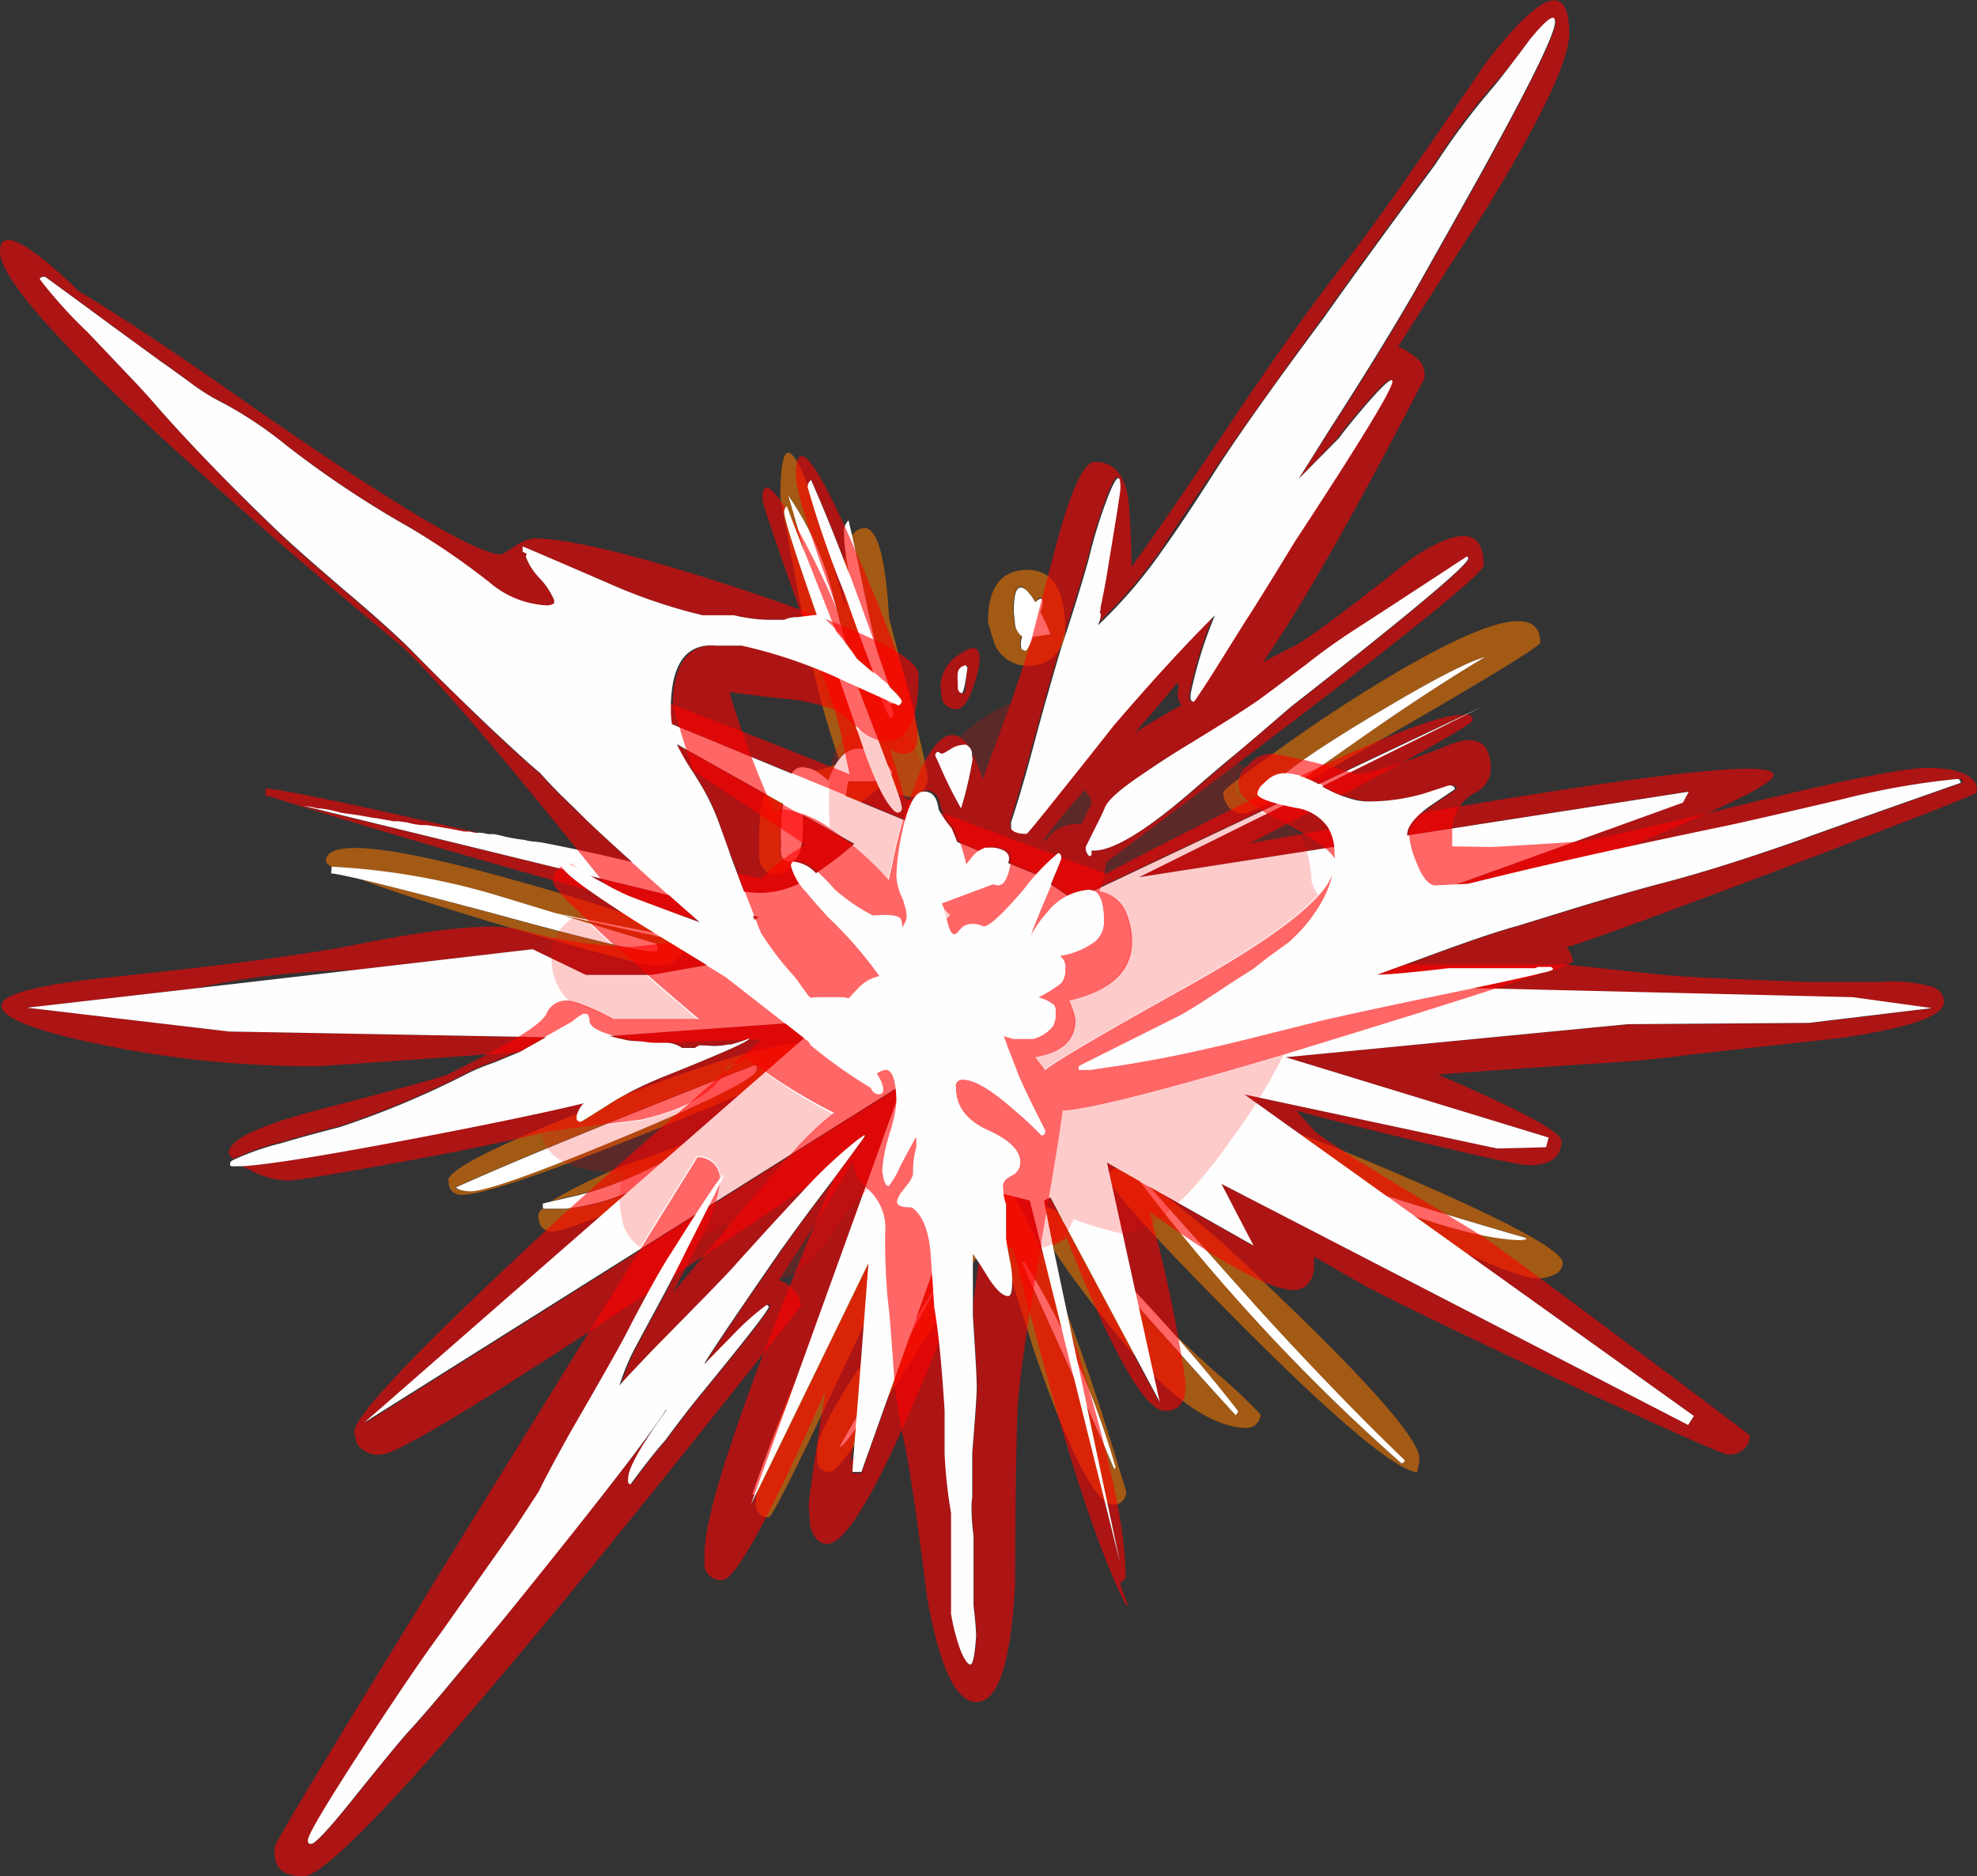 <svg xmlns="http://www.w3.org/2000/svg" viewBox="0 0 153.77 145.92"><rect x="0" y="0" width="153.77" height="145.92" fill="#333333" stroke="none"/><defs><style>.cls-1{fill:#ee7500;}.cls-1,.cls-3{fill-opacity:0.6;}.cls-1,.cls-2,.cls-3,.cls-4,.cls-5{fill-rule:evenodd;}.cls-2{fill:#fff;}.cls-3,.cls-5{fill:red;}.cls-4{fill:#fefefe;}.cls-5{fill-opacity:0.2;}</style></defs><g id="Layer_2" data-name="Layer 2"><g id="Layer_1-2" data-name="Layer 1"><path class="cls-1" d="M80.53,46.85a4.35,4.35,0,0,0-.73-1c-.63-.6-1,0-1,1.65l.1,1a1.39,1.39,0,0,0,.55.93,2.13,2.13,0,0,0-.1.57c0,.23,0,.39.1.45l.3.1a3.9,3.9,0,0,0,.55-1.1c.34,0,.79-.1,1.35-.2-.27-.65-.53-1.22-.78-1.7.06-.22.12-.46.18-.7s0-.31-.1-.35l-.1,0A.78.78,0,0,0,80.53,46.85Zm-3.68,1.47q0-3.94,3-4t3,4.7a2.71,2.71,0,0,1-.65,1.75,2.6,2.6,0,0,1-2.15,1,2.77,2.77,0,0,1-2.7-1.7C77,48.94,76.85,48.36,76.85,48.32ZM66.28,41.65a1.15,1.15,0,0,1,.87-.58q1.6-.2,2,7c2,7.63,3,11.79,3,12.45a1.61,1.61,0,0,1-.3.9,1.28,1.28,0,0,1-1.1.55,1.33,1.33,0,0,1-.6-.15h-.1a1.72,1.72,0,0,1-1-.3,4.48,4.48,0,0,0-.5-.45,10.12,10.12,0,0,1-1.6,1.3c-.79.49-2.29.65-4.5.45a8.22,8.22,0,0,1,.1-1.6,1.94,1.94,0,0,1,.9.6,1.82,1.82,0,0,0,1.25.5,1.06,1.06,0,0,0,1.1-.6,2.78,2.78,0,0,1,.15-.9h.38c.37,0,.7,0,1,0a4.44,4.44,0,0,0,1.7-.28l.07,0a.58.58,0,0,0,.3-.5,6.16,6.16,0,0,0-1.05-1.17l-.18-.15a2.32,2.32,0,0,0-1.52-.48,2.15,2.15,0,0,0-.57.13,2,2,0,0,0-.83.67,67.18,67.18,0,0,1-2.45-9.15q-2.1-11.15-2.1-11.2Q60.7,30,64.55,43c.45,1.56.87,3,1.25,4.33l-.25-1.48a13.79,13.79,0,0,1,.23-2.82,54.82,54.82,0,0,0,1.27,6.32c1,3.74,1.72,5.9,2.25,6.5l.2-.3c-.6-2.07-1.23-4.63-1.9-7.7C67.06,45.26,66.62,43.18,66.28,41.65ZM61.78,66.9A1.5,1.5,0,0,1,60.4,68c-.77,0-1.22-.43-1.35-1.3V65.32c0-2.1.22-3.38.65-3.85a4.43,4.43,0,0,1,1.6-.87,15.27,15.27,0,0,0-.6,5.17,3.19,3.19,0,0,0,0,.65c.1.4.32.6.65.6A.66.66,0,0,0,61.78,66.9ZM65,59.45a6,6,0,0,0-.55,1.27,5.06,5.06,0,0,0-1-.77l.87-.23A3,3,0,0,0,65,59.45Zm2.33-3.65,0,0-2.4-9.05a23.31,23.31,0,0,0-3.6-8.2q.9,2.85,2.45,8.9a40.2,40.2,0,0,0,3.35,8.65ZM98.85,62a1.55,1.55,0,0,0,.35.1q7.39-5.25,7.45-5.25,4.91-3.39,8.85-5.75-2.1.55-9.3,4.9-7.45,4.5-7.45,5.6C98.75,61.81,98.78,61.94,98.85,62ZM28,68.37q3.11.73,10.25,2.65,10.91,3,12.55,3c.2,0,.32,0,.35-.1a.23.23,0,0,1,0-.2l-.1-.3-12.5-3.8a55,55,0,0,0-12.75-2.2v0c-.3-.18-.45-.32-.45-.43q0-2.59,13.9,1.25t13.9,5.15c0,1.14-.72,1.7-2.15,1.7q-1.39,0-13.35-3.55Q31.05,69.54,28,68.37Zm67.15-6.75q0-.25,3.85-3,4.35-3.15,8.5-5.65,12.3-7.45,12.3-3,0,.41-11.15,6.85T96.8,63.27a1.45,1.45,0,0,1-1.4-.75A1.8,1.8,0,0,1,95.15,61.62Zm-52.3,31.8a38.28,38.28,0,0,1,7.2-3.3q7.8-2.94,9.75-3l1.5.1s0,.07.1.1a1.13,1.13,0,0,1,.05.4q0,.75-8.65,4.4T43,95.77a1,1,0,0,1-1-.55,5.49,5.49,0,0,1-.15-.6,1,1,0,0,1,.38-.67c0,.09.06.11.12.07H44a17.18,17.18,0,0,0,6.45-2c1.5-.7,3.43-1.71,5.8-3a10.79,10.79,0,0,0-2.6.6A26.48,26.48,0,0,0,50.3,91a29.13,29.13,0,0,1-5.3,1.9Zm-8-1.6q0-1.44,14.5-6.95T63.9,82q0,.65-12.7,5.75Q38.3,92.92,36,92.92a1,1,0,0,1-1-.5A1.33,1.33,0,0,1,34.9,91.82Zm83.5,4.6c.33,0,.4-.06.2-.2q-7.6-2.19-12-3.65-8-2.7-11.7-5.45a15.14,15.14,0,0,1,1.65-.25,11.43,11.43,0,0,0-2.1-.25,1.64,1.64,0,0,0-.05.45q0,1.26,9.7,5.25Q114.06,96.43,118.4,96.42Zm-82.95-4.1c.13.2.52.3,1.15.3q1.8,0,12-4.25t10.3-5.2c0-.2,0-.3,0-.3l-.2-.05Q42.45,89.18,35.45,92.32Zm84,7.1q-2.45,0-28.55-13,0-2.64,15.35,3.8t15.35,8a1,1,0,0,1-.55.85A3.09,3.09,0,0,1,119.4,99.42Zm-28.28,4.13c.89.85,2,1.86,3.23,3a44.23,44.23,0,0,1,3.7,3.45,1.06,1.06,0,0,1-.3.7,1,1,0,0,1-.75.35q-4.35,0-10.65-7.9-5.5-6.9-5.5-8.35c0-1.56,1.17-1.12,3.5,1.35C85.14,97,86,98,87,99.07q-2.06-2.14-4.33-4.4l-.05.25q9.45,10.8,13.5,15.15l.2-.3C94.77,107.79,93.05,105.72,91.12,103.55Zm-2.2-11.8a76.52,76.52,0,0,1,9.43,8q12,11.4,12.05,13.65a3.62,3.62,0,0,1-.2,1.1q-2.55-.34-13.4-11.2Q86.26,92.73,86.25,91.62c0-.92.71-1,2.13-.2l0,0A151.2,151.2,0,0,0,109,113.82a.44.44,0,0,0,.25-.25q-4.91-4.69-11-11.35Q96.41,100.18,88.92,91.75ZM76.55,90.27a1.49,1.49,0,0,0,.15-.5q4.8,5.7,10.9,26.25a1.1,1.1,0,0,1-.2.6,1,1,0,0,1-.8.4q-2,0-6.1-11.75-3.7-11.7-3.7-11.75a19.44,19.44,0,0,1-.45-2.65A1.32,1.32,0,0,1,76.55,90.27ZM66.42,98.4Q72,88.23,72,92.22q0,.56-5.9,13.15T59.8,118a.91.91,0,0,1-.9-.5,1.51,1.51,0,0,1-.1-.6,7.23,7.23,0,0,1,.15-1.37q1.36-3.83,3.8-9.23C64.29,103,65.52,100.4,66.42,98.4Zm13.23-.28-.2,0q.9,2.1,3.7,8.25c1.57,3.44,2.73,6.07,3.5,7.9l.1-.15A63.38,63.38,0,0,0,79.65,98.12Zm-14.4,14.45c.47-.1,1.73-2,3.8-5.65q3.65-6.65,5-9Q68.45,106.88,65.25,112.57Zm-1.7,1.1v-.9q0-2,6.45-11T76.45,97Q65.6,114.48,64.6,114.47A.94.94,0,0,1,63.55,113.67Zm.73-11.17q-3,6.23-4.93,11.37A70.26,70.26,0,0,1,64.28,102.5Z"/><path class="cls-2" d="M80.53,46.85a.78.78,0,0,1,.37-.28l.1,0c.07,0,.1.15.1.35s-.12.48-.18.7c.25.48.51,1,.78,1.7-.56.1-1,.17-1.35.2a3.9,3.9,0,0,1-.55,1.1l-.3-.1c-.07-.06-.1-.22-.1-.45a2.13,2.13,0,0,1,.1-.57,1.39,1.39,0,0,1-.55-.93l-.1-1c0-1.7.32-2.25,1-1.65A4.35,4.35,0,0,1,80.53,46.85Zm-14.75-3.8a11.11,11.11,0,0,1-.13-1.58,1.18,1.18,0,0,1,.35-1c.08.35.17.74.28,1.18.34,1.53.78,3.61,1.32,6.22.67,3.07,1.3,5.63,1.9,7.7l-.2.3c-.53-.6-1.28-2.76-2.25-6.5A54.82,54.82,0,0,1,65.78,43.05ZM62.45,62.87c0,.48,0,1,0,1.7-.05,1.28-.28,2.06-.67,2.33a.66.66,0,0,1-.38.12c-.33,0-.55-.2-.65-.6a3.19,3.19,0,0,1,0-.65,15.27,15.27,0,0,1,.6-5.17c.25-.62.58-.93,1-.93a2.35,2.35,0,0,1,1.08.28,5.06,5.06,0,0,1,1,.77A6,6,0,0,1,65,59.45a2.34,2.34,0,0,1,.3-.43,2,2,0,0,1,.83-.67,2.15,2.15,0,0,1,.57-.13,2.32,2.32,0,0,1,1.52.48l.18.15A6.16,6.16,0,0,1,69.4,60a.58.58,0,0,1-.3.5l-.07,0a4.44,4.44,0,0,1-1.7.28c-.3,0-.63,0-1,0H66a2.78,2.78,0,0,0-.15.9,1.06,1.06,0,0,1-1.1.6,1.82,1.82,0,0,1-1.25-.5,1.94,1.94,0,0,0-.9-.6A8.22,8.22,0,0,0,62.45,62.87Zm4.83-7.07-.18.27a40.2,40.2,0,0,1-3.35-8.65q-1.55-6-2.45-8.9a23.31,23.31,0,0,1,3.6,8.2l2.4,9.05ZM28,68.37q-1.77-.41-2.25-.45l.05-.52v0a55,55,0,0,1,12.75,2.2l12.5,3.8.1.3a.23.23,0,0,0,0,.2c0,.07-.15.1-.35.1q-1.65,0-12.55-3Q31.11,69.1,28,68.37ZM98.85,62c-.07,0-.1-.16-.1-.4q0-1.09,7.45-5.6,7.2-4.35,9.3-4.9-3.94,2.35-8.85,5.75s-2.52,1.75-7.45,5.25A1.55,1.55,0,0,1,98.85,62Zm-56,31.45,2.15-.5A29.13,29.13,0,0,0,50.3,91a26.48,26.48,0,0,1,3.35-1.45,10.79,10.79,0,0,1,2.6-.6c-2.37,1.34-4.3,2.35-5.8,3A17.18,17.18,0,0,1,44,94H42.35c-.06,0-.1,0-.12-.07a1.37,1.37,0,0,1,0-.33Zm-7.4-1.1q7-3.15,23.2-9.5l.2.05s0,.1,0,.3q0,.9-10.3,5.2t-12,4.25C36,92.62,35.58,92.52,35.45,92.32Zm83,4.1q-4.35,0-14.35-4.1-9.7-4-9.7-5.25a1.64,1.64,0,0,1,.05-.45,11.43,11.43,0,0,1,2.1.25,15.14,15.14,0,0,0-1.65.25q3.7,2.75,11.7,5.45,4.45,1.46,12,3.65C118.8,96.36,118.73,96.42,118.4,96.42ZM87,99.07q2.2,2.31,4.14,4.48c1.93,2.17,3.65,4.24,5.18,6.22l-.2.3q-4-4.35-13.5-15.15l.05-.25Q84.93,96.92,87,99.07Zm1.94-7.32q7.49,8.43,9.33,10.47,6.1,6.66,11,11.35a.44.44,0,0,1-.25.25A151.2,151.2,0,0,1,88.35,91.47l0,0,.07-.2Zm-9.27,6.37a63.38,63.38,0,0,1,7.1,16l-.1.15c-.77-1.83-1.93-4.46-3.5-7.9q-2.81-6.15-3.7-8.25Zm-13.23.28c-.9,2-2.13,4.64-3.67,7.92q-2.43,5.42-3.8,9.23c-.09.23-.17.45-.25.67l-.2,0c.26-.78.55-1.58.85-2.4q1.9-5.15,4.93-11.37,1.36-2.85,3-5.93C67,97.11,66.74,97.71,66.42,98.4Zm-1.17,14.17q3.19-5.7,8.8-14.6-1.35,2.31-5,9C67,110.59,65.72,112.47,65.25,112.57Z"/><path class="cls-3" d="M61.5,40.17A67.74,67.74,0,0,1,65.35,48l-.1-.28q-3.34-9-3.35-10.75,0-4.89,4.75,6.1t4.7,14.1c.07,1-.32,1.45-1.15,1.45a1.49,1.49,0,0,1-1-.45c.44,1.37.81,2.66,1.13,3.88l.27.12q1.05.5,15.2,5.7l.23.08q3.33-1.77,7.52-3.88,17.34-8.73,20.33-8.47L83.55,69.92l-3-2L43.62,52.75c.13-.2.41-.29.83-.25.13-.22.41-.33.85-.33q.3,0,11.6,4.4,5.76,2.25,9.18,3.65c-.48-2.34-.86-4-1.13-4.9q-.65-2.1-3.35-9.6-2.3-6.49-2.3-6.9,0-2.09,1.78.68a.54.54,0,0,0-.13.37q0,.85,3.9,11.65c.43,1.23,1.27,3.64,2.5,7.2.37,1,.7,1.78,1,2.43.63,1.35,1.11,2,1.45,2s.35-.13.35-.4a5.86,5.86,0,0,0-.27-1c-.49-1.42-1.59-4.31-3.28-8.68Q62.87,43.7,61.5,40.17ZM37.35,64.8a2.69,2.69,0,0,0-.4,0l-.5-.1h-.4l-.5-.1-.5-.1-1.2-.2-.7-.1a4.87,4.87,0,0,1-1.5-.2l-.7-.1H30.6l-1.1-.2a1.83,1.83,0,0,0-.4-.05l-1.1-.2-.7-.1-.7-.1-.4-.1-.4-.1c-.37-.07-.73-.11-1.1-.15l-.4-.1-.7-.1L59,71.32,57.5,72.37q-4.43-1.12-10.15-2.7-16.24-4.5-26.6-7.8c-.07.17-.1.08-.1-.25l.05-.3q2.06.15,15.4,3.2Zm15.73,8.45,3.77.82.55.55-6.75,1.2h-5.1l-4.15-2-14,1.63a60.82,60.82,0,0,0-11.77,1.32l-.32.08L2.1,78.37l15.7,1.85,27.5.5,18.8-1.35L28.35,110.72,70.2,84.42l-11.8,32.7,9.15-18.8-1,13q-.21,1.24-.45,2.55l.3-.7-.1,1.4.7,0L75.1,91.72l1.1-.1.35.85,3.55.9,7,28.1L83.25,103.3q4.31,13.5,4.3,19.27a.35.35,0,0,1-.2.35.37.37,0,0,0-.2.35l.55,1.5-.1.1q-2.89-5.59-6.8-20.15c-.81-3-1.48-5.6-2-7.7A12.6,12.6,0,0,1,76,96.7q-1.25,3.27-3,7.77-6.26,15.6-8.65,15.6-1,0-1.35-1.5l-.1-1.5q0-.69,1.2-8.25c0-.21.07-.42.1-.62q-6.5,14.67-8,14.67a1.27,1.27,0,0,1-1.4-1c0-.67,0-1,0-1.05q0-5.25,10.3-29.75c.07-.16.14-.33.2-.5q-4.47,3.06-10.55,7.1-23.14,15.45-25.1,15.45a2,2,0,0,1-1.9-.85c-.13-.57-.2-.86-.2-.9q0-1.44,9-10.1,6.41-6.15,10.7-9.9l12-10.52q-5.41.08-12.37.52-7.5.55-7.9.55-13.8,1-14.4,1a81.13,81.13,0,0,1-16.8-1.7q-7.65-1.59-7.65-3Q.05,76.88,8.6,76q13.31-1.39,18.9-2.5,9.86-2,12.9-1.2a37.33,37.33,0,0,0,8.7,1.35l2.7-.3Zm3.5-.23-.68.5-1.85-.35C54.93,73.09,55.77,73,56.58,73ZM43.6,52.8,66.4,65.67c-.55.48-1.12.94-1.7,1.38s-1.35,1-2.05,1.42a7.53,7.53,0,0,1-.85.43,6.87,6.87,0,0,1-3.27.57,7.05,7.05,0,0,1-1.48-.25c-2.57-.77-5.18-1.46-7.82-2.1a26,26,0,0,0,3.37.3,34.67,34.67,0,0,1,6.65.9,13.78,13.78,0,0,1,3.4-2.62L59,63.27q-15.4-10.05-15.4-10.2A.72.72,0,0,1,43.6,52.8ZM63.1,37.32a.64.64,0,0,0-.25.6,80.8,80.8,0,0,0,2.9,8.35q3,8.46,3.55,8.45c.17,0,.27,0,.3-.1Q66,43.87,63.1,37.32Zm18.78,59.5-.73-3.45.5-.25,8.5,15.9-4.1-18.6,11.4,6.45L95,92.07l36.3,18.75.45-.7-34.95-25,19.65,4.2,3.8-.1.2-.75L100,82.22l26.65-2.55,14.1-.1,9.55-1.15-6.15-.85-39.7-.95L101.6,73l29.3-10.6.45-.85L88.6,68.22,114,55.55c.37,0,.55.2.55.47s-5,3.17-15.1,8.4l-2.32,1.2q40.82-7.5,40.82-5.35,0,1.6-28.65,12.25l-3.58,1.33q.67.54,1.38,1.17l14.75,0c4.7.5,7.42.79,8.15.85,1.67.14,5.23.3,10.7.5h5.5a11.59,11.59,0,0,1,4,.35,1.26,1.26,0,0,1,1,1.2c0,1.1-2.65,2-7.95,2.8q-9.19,1-11.75,1.3-3.9.51-7.5.7-6.44.41-12.15.85,9.6,4.13,9.6,5.15c0,1.27-.85,1.9-2.55,1.9q-1.2,0-13.3-3-2.66-.66-4.77-1.25l1.47,1.65q2,1.46,6.2,4c1.53.94,3.73,2.25,6.6,4q1.05.65,11.15,8.2,5.06,3.75,9.85,7.4a1.46,1.46,0,0,1-.3.9,1.64,1.64,0,0,1-1.4.6q-.5,0-11.9-5.25-11.59-5.4-16.3-7.85-2.33-1.33-4-2.3,0,.45,0,.9a2,2,0,0,1-.3,1,1.44,1.44,0,0,1-1.3.7q-2.55,0-10.3-5.45l-.9-.65c.31,1.06.63,2.27.95,3.6.77,3.2,1.38,6.4,1.85,9.6a5.32,5.32,0,0,1-.1,1.3,1.43,1.43,0,0,1-1.5,1q-2.32,0-7.65-13.45a1.21,1.21,0,0,1-.3.2A3.48,3.48,0,0,1,81.88,96.82Z"/><path class="cls-4" d="M81.88,96.82l1.37,6.48,3.85,18.17-7-28.1-3.55-.9-.35-.85-1.1.1L67,114.47l-.7,0,.1-1.4.15-1.85,1-13-9.15,18.8,11.8-32.7-41.85,26.3L64.1,79.37,45.3,80.72l-27.5-.5L2.1,78.37l13.23-1.52,12.09-1.4,14-1.63,4.15,2h5.1l6.75-1.2-.55-.55-3.77-.82L41.4,70.67l12.65,2.5,1.85.35.68-.5.92-.65L59,71.32,23.6,62.67l.7.1.4.1c.37,0,.73.08,1.1.15l.4.1.4.1.7.1.7.1,1.1.2a1.83,1.83,0,0,1,.4.05l1.1.2H31l.7.1a4.87,4.87,0,0,0,1.5.2l.7.1,1.2.2.5.1.5.1h.4l.5.1a2.69,2.69,0,0,1,.4,0l.1,0,.5.1h.4l.5.1a13,13,0,0,0,1.9.35,3.83,3.83,0,0,0,.45.1l.9.1.5.1q3.34.66,6.63,1.45c2.64.64,5.25,1.33,7.82,2.1a7.05,7.05,0,0,0,1.48.25,6.87,6.87,0,0,0,3.27-.57,7.53,7.53,0,0,0,.85-.43c.7-.45,1.38-.92,2.05-1.42s1.15-.9,1.7-1.38L43.6,52.8l-.4-.23.42.18L80.55,68l3,2,30.33-14.37,1.45-.7-1.38.7L88.6,68.22l42.75-6.65-.45.85L101.6,73l2.8,3.6,39.7.95,6.15.85-9.55,1.15-14.1.1L100,82.22l20.45,6.25-.2.75-3.8.1-19.65-4.2,34.95,25-.45.7L95,92.07l2.5,4.8-11.4-6.45,4.1,18.6-8.5-15.9-.5.25ZM61.08,39.5a.49.49,0,0,1,.12-.13l.3.8q1.36,3.54,5.1,12.95c1.69,4.37,2.79,7.26,3.28,8.68a5.86,5.86,0,0,1,.27,1c0,.27-.12.4-.35.4s-.82-.67-1.45-2c-.3-.65-.63-1.46-1-2.43-1.23-3.56-2.07-6-2.5-7.2Q61,40.72,61,39.87A.54.54,0,0,1,61.08,39.5Zm2-2.18q2.9,6.56,6.5,17.3c0,.07-.13.1-.3.1q-.6,0-3.55-8.45a80.8,80.8,0,0,1-2.9-8.35A.64.64,0,0,1,63.1,37.32Z"/><path class="cls-3" d="M96.8,59.7a1.55,1.55,0,0,1,.32-.2,1.3,1.3,0,0,1,.18-.23,2.38,2.38,0,0,1,1.75-.65,51.6,51.6,0,0,1,6.35,1.55q1.75,0,7.35-2.25,3.19-1.24,3.2,1.9a2.09,2.09,0,0,1-1.25,1.85,3.38,3.38,0,0,0-1.75,2.7v1.45l2.9.05q.6,0,6.7-.4,1.1,0,12.8-2.85t14.45-2.9c1.93,0,3.17.32,3.7,1a.88.88,0,0,1,.2.95q0,.15-14.85,5.8-15,5.65-17,6.2a2.19,2.19,0,0,1,.5,1.1c0,.09-.5.31-1.5.68a.23.23,0,0,0-.2-.23h-1l-.2.1h-3.65l-.1,0h-3q-4.28.45-5.53.5l3.43-1.25q5.25-1.95,7.5-2.55l5.35-1.65q3.85-1.14,5.8-1.65c2.93-.77,6.58-1.91,11-3.45q1.84-.69,12.4-4.4c0-.2-.12-.3-.25-.3a59.6,59.6,0,0,0-8.85,1.55c-5.13,1.2-8.35,1.94-9.65,2.2q-11.55,2.4-19.55,4.4l-2.65.15c-.57,0-1.08-.62-1.55-1.85a6.7,6.7,0,0,1-.55-2.1c0-.67.62-1.43,1.85-2.3l1.85-1.25q0-.3-.45-.3l-2,.65a15.56,15.56,0,0,1-4.3.6,4.38,4.38,0,0,1-.92-.1,9.89,9.89,0,0,1-2.53-1,6.52,6.52,0,0,0-3.15-1.1,2.08,2.08,0,0,0-1.3.6,3.45,3.45,0,0,0-.27.25,1.18,1.18,0,0,0-.43.75c0,.26.59.53,1.77.83.37.09.77.18,1.23.27a3.64,3.64,0,0,1,2.48,1.5,3.83,3.83,0,0,1,.52,2,8.49,8.49,0,0,1,0,.88c-.06-.67-1-1.49-2.75-2.48-.32-.18-.67-.36-1-.55q-3.85-1.89-3.85-2.9A1.85,1.85,0,0,1,96.8,59.7Zm-12.25,2-.17-.27c-2.09,2.38-3.13,3.68-3.13,3.92v.15l.2-.25a2.79,2.79,0,0,1,2.2-1.15,3.19,3.19,0,0,1,.45,0c.53-1.06.8-1.6.8-1.63A1.58,1.58,0,0,0,84.55,61.67ZM96.3,59.35Q91.7,62.83,86,67.1a6.49,6.49,0,0,1-.5,2.22,2.72,2.72,0,0,1,2.15,1.8,5.79,5.79,0,0,1,.4,2.1c0,2.3-1.63,3.84-4.9,4.6a5.39,5.39,0,0,1,.5,1.5q0,2.36-3.15,2.9l.78,1q1.39-1.11,11.17-6.55,7.68-4.29,10.15-7.07a5.43,5.43,0,0,0,1.05-1.6,8.12,8.12,0,0,1-.8,2.07,12.27,12.27,0,0,1-2.65,3.25c-1.16.84-2.06,1.51-2.67,2s-1.39.86-2.28,1.47c-1.53,1-2.7,1.77-3.5,2.2L84,82.87v0a.24.24,0,0,0-.1.17l.05.15h.9l1-.15c2.92-.41,5.82-1,8.72-1.65l1.15-.27c1.25-.3,2.79-.69,4.63-1.15l2.32-.58q3.41-.8,11.7-2.5,4.29-.9,5.73-1.27-4.14,1.45-15.93,5.07l-4.32,1.33q-14.07,4.2-17.21,4.37Q82.49,87.91,81,96.57c0,.17,0,.33-.08.5q-1.62,9.57-1.77,12.35-.15,3.15-.2,13.85-.49,9.11-3,9.1-2.4,0-3.85-8.2-1.2-9.65-1.9-12.6a35.28,35.28,0,0,1-.7-5.15c-.2-2.9-.35-4.68-.45-5.35a49.57,49.57,0,0,1-.2-5.25,4,4,0,0,0-1.25-3.25.46.46,0,0,1-.07-.07,2.72,2.72,0,0,1-1.18-1.93v-.32q-.64,1.16-1.65,2.82c-1.45,2.34-2.81,4.48-4.1,6.43l0,.07a2.22,2.22,0,0,1,1.25.9,1.9,1.9,0,0,1,.45,1.1q-35,44.35-38.7,44.35-1.65,0-2.1-1a3.55,3.55,0,0,1-.15-1.25q0-.69,28.55-46.67l4.35-7A1.69,1.69,0,0,1,56,91.65q-1.15,1.59-3.75,5.75l-.08.12q-1.15,1.76-3.55,6.4c-.6,1.14-2,3.6-4.2,7.4q-1.89,3.38-2.5,4.68l-1.8,2.77-5.75,8.15q-2.25,3-6.25,9.2-4.16,6.4-4.15,7v.15a.23.23,0,0,0,.25.15q.45,0,3.3-3.55c2.33-2.9,3.72-4.58,4.15-5.05q1.55-1.69,3.75-4.35L39.1,126q10.42-12.88,12.8-16.37l.05,0v0q-3,4.15-3,5.35v.2a.18.18,0,0,0,.2.2c1.23-1.66,2.12-2.78,2.65-3.35,1.13-1.53,2-2.68,2.65-3.45q5.44-6.6,5.45-7l-.15-.15a18.87,18.87,0,0,0-2.55,2.25l-2.3,2.35v-.05c.53-.9,2-3.1,4.43-6.62l1.47-2.13c.67-1,2-2.8,4-5.4l1.6-2.17.8-1.1.15-.23,0,0,0-.1a8.23,8.23,0,0,0-.75.53,36.9,36.9,0,0,0-4.15,3.92c-1.13,1.2-2.8,3-5,5.45l-.4.45q-1.39,1.5-5.85,6-2,2-2.93,3.1a2.08,2.08,0,0,0,.13-.3,17.54,17.54,0,0,1,1.15-2.7l2.4-4.45C52.46,99.07,53,98,53.5,97q1.89-3.67,2.5-5a11.63,11.63,0,0,1-1.55,4.35l0,.08q-.8,1.57-2.12,4.12,2.39-2.87,4.3-5.15,3.33-3.94,5.3-6.1a21.76,21.76,0,0,1,2.95-2.75A42.53,42.53,0,0,1,58.1,82.3a8.72,8.72,0,0,1-1.1.52l-.4.15c-.78,1.87-3,3.23-6.7,4.1-4.77.6-7.3.94-7.6,1l-.18.05q-4.9,1.18-12.32,2.5-6.6,1.2-7.4,1.2a6.81,6.81,0,0,1-3-.85l-.57-.27q3-.2,12.42-2Q37.63,87.51,42,86.57c1.3-.28,2.47-.55,3.5-.8a2.08,2.08,0,0,0-.55,1v.25c0,.13.13.2.3.2s.92-.55,2.65-1.65a29.55,29.55,0,0,1,3.65-1.8l.25-.1q3.45-1.38,5.1-2.12l.18-.08q1.32-.61,1.32-.75l0,0a11.12,11.12,0,0,1-1.45.48l-.2,0a6.16,6.16,0,0,1-1.15.12c-.13,0-.48,0-1-.05-.07,0-.22,0-.45.2H53a2.23,2.23,0,0,0-1.4-.4h-.45A6.1,6.1,0,0,1,50,81l-1-.17c-.67-.14-1.21-.26-1.6-.38-1.07-.33-1.58-.7-1.55-1.1a.8.8,0,0,0-.07-.32c-.05-.14-.14-.2-.25-.18a.41.41,0,0,0-.18,0,4.27,4.27,0,0,0-.85.6l-4,2.25-2.05.85a15.7,15.7,0,0,0-2.35,1,70,70,0,0,1-9.6,4c-1.7.44-3.22.85-4.55,1.25a20.88,20.88,0,0,0-3.8,1.33c-.23-.18-.35-.34-.35-.48q0-1.55,7.4-3.45,9-2.34,9.65-2.65c1.87-.93,3.33-1.7,4.4-2.3,2-1.1,3-1.9,3.25-2.4a1.65,1.65,0,0,1,1.9-1,4.93,4.93,0,0,1,.85.25,17.9,17.9,0,0,1,2.45,1.15h6.68q-.54-.43-1.08-.9-5.59-4.77-8.13-7.3C43.71,69.74,43,68.87,43,68.52a1.3,1.3,0,0,1,.35-.85,1.5,1.5,0,0,1,.32-.3c.2.47,1.57,1.53,4.13,3.2.52.35,1.08.71,1.7,1.1L50,72q2.88,1.8,6.45,4L62.88,81l.22.17a37.56,37.56,0,0,0,4.65,3.3.55.55,0,0,0,.08.15.86.86,0,0,0,.07.1.55.55,0,0,0,.45.25c.23,0,.35-.08.35-.25a2.14,2.14,0,0,0-.32-.92l-.23-.38a1.58,1.58,0,0,1,.8-.35.35.35,0,0,1,.22.08c.36.23.55,1.07.58,2.52a10.16,10.16,0,0,1-.45,2.15c0,.11-.06.23-.1.35a11.82,11.82,0,0,0-.55,2.75l.1.6c.1.4.23.6.4.6a6.72,6.72,0,0,0,.9-1.55c.63-1.2,1-2,1.25-2.3v.85a7,7,0,0,0-.25,2.15,2.64,2.64,0,0,1-.6,1l-.2.28a2.11,2.11,0,0,0-.45.77c0,.33.38.49,1.15.45.8.57,1.28,1.7,1.45,3.4.07,1,.17,2.44.3,4.4q.45,2.66.8,8V113a36,36,0,0,0,.5,4.65v7.85a16.48,16.48,0,0,0,.6,2.45q.5,1.5.9,1.5c.2,0,.35-.73.45-2.2,0-.46-.07-1.27-.2-2.4v-5.45a15.44,15.44,0,0,1-.15-2.5l.05-.5V113c.23-2.86.35-4.58.35-5.15s-.1-2.5-.3-5.5v-1c.16-1.16.3-2.24.42-3.22.22.33.49.77.83,1.32q.9,1.35,1.5,1.35c.2,0,.3-.32.3-1a7.12,7.12,0,0,0-.15-1.65c-.12-.59-.23-1.19-.32-1.8l0-.25V93.67A4.21,4.21,0,0,1,78,92.22c0-.3.23-.56.7-.8a1.13,1.13,0,0,0,.65-1c0-.93-.83-1.76-2.5-2.5s-2.5-1.86-2.5-3.3a.51.51,0,0,1,0-.3.5.5,0,0,1,.55-.35c.87,0,2.13.74,3.8,2.2A29.86,29.86,0,0,1,81,88.27c.2,0,.3-.11.3-.35q-1.6-3.15-2.1-4.35s-.28-.76-.85-2.2c-.1-.31-.2-.59-.3-.82l.75.22h1.55a2.8,2.8,0,0,0,1.55-1,1.9,1.9,0,0,0,.2-1,1.17,1.17,0,0,0-.1-.6,3.27,3.27,0,0,0-1.2-.6v-.05a10,10,0,0,0,1.75-1.1,1.66,1.66,0,0,0,.3-1.1,1,1,0,0,0-.45-1,6.15,6.15,0,0,0,2.8-1.15,2,2,0,0,0,.65-1.6q0-2.4-1.2-2.4A4.5,4.5,0,0,0,81.5,71a9.13,9.13,0,0,0-1.4,2c.2-.67.68-1.88,1.45-3.65s1-2.53,1-2.6-.12-.3-.25-.3a16.57,16.57,0,0,0-2.7,2.85c-1.63,1.9-2.67,2.85-3.1,2.85a1.82,1.82,0,0,0-.8-.2,1.22,1.22,0,0,0-1,.4c-.23.27-.4.4-.5.4s-.38-.36-.55-1.1c0-.06,0-.12-.05-.17a1.22,1.22,0,0,1,.3-.33l-.5-.5a2.49,2.49,0,0,0-.15-.4c.13-.06,1.52-.58,4.15-1.55l.4.1c.2,0,.4-.27.6-.8a3.77,3.77,0,0,0,.2-1,.74.74,0,0,0,0-.6.86.86,0,0,0-.3-.3,2.21,2.21,0,0,0-1.15-.25l-.32,0a2.2,2.2,0,0,0-1,.67c-.37.47-.58.73-.65.8a15,15,0,0,0-1-3,8.49,8.49,0,0,1-1-1.45c-.09-.82-.4-1.28-.95-1.37a1.07,1.07,0,0,0-.25,0h0c-.66,0-1.2,1.07-1.63,3.15a18.31,18.31,0,0,0-.45,3.4,4.5,4.5,0,0,0,.4,1.6c.07.17.13.34.18.5a3.34,3.34,0,0,1,.22,1.1,1.68,1.68,0,0,1-.55,1,1.29,1.29,0,0,0-.1-.8q-.2-.3-1.35-.3l-.8.05a14.62,14.62,0,0,1-3-2.05,14.77,14.77,0,0,0-1.2-1.25,2.79,2.79,0,0,0-1.7-.95.33.33,0,0,0-.15,0,.33.33,0,0,0-.15.32,4.55,4.55,0,0,0,1.15,2c.46.56,1,1.23,1.75,2a31.42,31.42,0,0,1,4,4.6,2.82,2.82,0,0,0-1.7.95c-.29.29-.55.57-.77.83l0,0-.55-.1H63.78a4.6,4.6,0,0,0-.73.05s0,0,0,0-.13-.14-.2-.2c-.18-.25-.42-.57-.72-1s-.52-.65-.83-1a24.85,24.85,0,0,1-2.13-2.87c0-.07,0-.12-.07-.18L56.9,66.67c-.47-1.23-.82-2.17-1-2.8a16.71,16.71,0,0,0-1.4-2.9l-.4-.65L54,60.2q-1.2-3.62-1.68-5.5c.11-3.18,1.27-4.67,3.5-4.48h2A37.94,37.94,0,0,1,66,53.07l4,1.8s.08,0,.15-.1a.44.44,0,0,0,.1-.2c0-.23-.57-.83-1.7-1.8s-1.73-1.48-1.8-1.55a21,21,0,0,0-1.6-2.1,9.16,9.16,0,0,0-1-1C69,50,71.45,51.44,71.45,52.47c0,2.34-.38,3.89-1.15,4.65a1.93,1.93,0,0,1-1.4.55,3.33,3.33,0,0,1-2.1-1s0,0,0,0A17.29,17.29,0,0,0,65,55.22a15.49,15.49,0,0,0-4.2-.9c-2.1-.23-3.42-.4-4-.5l0,.25a77.14,77.14,0,0,0,2.87,7.8l.46,1.1.32,0a3.86,3.86,0,0,1,.68,0,8.06,8.06,0,0,1,3.47,1.48q.58.39,1.2.87a24.06,24.06,0,0,1,3.33,3.13q.12-.59.27-1.23A39.45,39.45,0,0,1,71.55,60l.12-.27q1.59-3.26,3-2.38a2.64,2.64,0,0,1,.61.6.56.56,0,0,0-.23,0,2,2,0,0,0-1,.35l-.3.18a1.16,1.16,0,0,1-.4.17L73,58.47c-.13,0-.2.12-.2.35s.15.34.23.5a34.17,34.17,0,0,0,1.72,3.55,28.76,28.76,0,0,0,.9-3.85c0-.18,0-.34-.05-.47a12.36,12.36,0,0,1,.85,2.05c.24-.67.52-1.45.85-2.33.48-1.3.91-2.49,1.3-3.57.76-2.17,1.32-3.92,1.7-5.23.9-3.53,1.62-6.27,2.15-8.2q1.55-5.35,2.7-5.35c1.57,0,2.45,1.1,2.65,3.3C87.9,40.39,88,42,88,44l0,.1q2.4-3.3,8.15-11.85,4.75-7.09,8.4-11.75,2.9-3.64,10.9-15.45,6.6-8.65,6.6-2.4,0,3-6.45,13.6-6.55,10.2-6.85,10.7a6,6,0,0,1,1.75,1.2,2.11,2.11,0,0,1,.3,1.25Q102.7,45.11,98.23,51.5c.85-.45,1.75-.91,2.67-1.38q2.14-1.3,8.85-6.65,5.66-3.8,5.65.5Q115.4,44.9,96.3,59.35ZM89,60.12c-1.83,1.24-2.87,2.17-3.1,2.8-.11.27-.36.78-.75,1.55-.19.4-.43.87-.7,1.4a.83.83,0,0,0,.3.75l.15-.1v-.35A3.25,3.25,0,0,0,86,66q2.2-.66,6.15-3.95,1.44-1.22,3.6-3.07c1.36-1.15,2.92-2.5,4.7-4q13.8-10.8,13.8-11.55s0-.08-.1-.15q-6.1,4-8.5,5.55a47.47,47.47,0,0,0-4,2.85c-2,1.53-3.28,2.47-3.75,2.8-1,.67-2.48,1.64-4.55,2.9l-.7.43C91.05,58.71,89.85,59.49,89,60.12ZM45,67.57l-.7-.4h.12Zm2,1.1-.3-.35Q35.06,53.77,31.2,50.22q-8.35-6.9-16-13.8Q0,22.77,0,19.57q0-2.7,5.7,2.65l.38.4q4.17,2.47,11.32,7.45Q36,43.12,39,43.12s.38-.2,1-.6a3.6,3.6,0,0,1,1.5-.65q4.3,0,16.9,4.2c1.87.63,3.55,1.22,5,1.78L62.05,48a2.25,2.25,0,0,0-1,.2l-1.4,0a12.51,12.51,0,0,1-2.5-.35H54.65a42.05,42.05,0,0,1-7.35-2.5c-4.07-1.76-6.28-2.71-6.65-2.85v.4l.33.18a.42.42,0,0,0-.08.22A4.86,4.86,0,0,0,42,45a5.61,5.61,0,0,1,1.1,1.7v.25a1.07,1.07,0,0,1-.7.15,7.37,7.37,0,0,1-4.35-1.8A56.9,56.9,0,0,0,31.85,41a78.48,78.48,0,0,1-9.6-6.4,31.19,31.19,0,0,0-4.85-3.25,15.83,15.83,0,0,1-2.65-1.65c-.9-.66-1.67-1.22-2.3-1.65l-3.7-2.7c-3.47-2.56-5.22-3.85-5.25-3.85-.27,0-.4.07-.4.2a35.28,35.28,0,0,0,3.7,4.1l3.37,3.58c1,1,1.57,1.67,1.83,2q3.71,4.25,9.25,9.65c1.1,1.07,2.92,2.68,5.45,4.85,2.37,2,4.13,3.58,5.3,4.75q2.55,2.55,6.1,6c2.13,2,3.43,3.17,3.9,3.53.72.83,1.56,1.68,2.5,2.57l1.17,1.13q3.18,3,8.73,7.87-.45-.19-5.4-2h0A17.68,17.68,0,0,1,47,68.67Zm28.3-16.75a.37.37,0,0,1,0-.15.66.66,0,0,0-.65.55,3.44,3.44,0,0,0,0,.8v.4c0,.27.13.4.3.4S75.08,53.25,75.25,51.92ZM119.05,3q-2.25,3-3,3.7a55.53,55.53,0,0,0-4.5,6.05q-5.89,8-8.65,11.9-5.81,8-8.5,11.95t-4,6a37,37,0,0,1-5.05,5.9v-.05a2.32,2.32,0,0,0,.2-.75.29.29,0,0,0-.1-.2h0c0-.11,0-.22.08-.35.27-1.26.48-2.45.65-3.55.6-3.6.9-5.51.9-5.75,0-1.23-.33-1-1,.75a36.94,36.94,0,0,0-1.45,4.7c-.43,1.54-1.13,3.8-2.1,6.8-.29.93-.68,2.26-1.17,4-.24.84-.5,1.78-.78,2.8q-1.2,4.41-2,6.9v0a.63.63,0,0,0,0,.22.82.82,0,0,0,0,.28v.07l0,0c.18.25.58.37,1.2.37.08,0,1.73-2,4.92-6.07l1.88-2.38q4.55-5.29,7.85-8.55v0A33.54,33.54,0,0,0,92.5,54v.3a.37.37,0,0,0,.08.18.18.18,0,0,0,.17.07,1.28,1.28,0,0,0,.25-.32c.3-.43.87-1.3,1.7-2.63l2-3.2q1.31-2,3.85-6.2,7.65-11.65,7.65-12.55c0-.36-.67.22-2,1.75-1,1.17-1.72,2-2.15,2.65L101,37.25l2.5-3.88q3.9-6,6.5-10.55,5.7-10.1,6.1-10.9c3.27-6,4.9-9.36,4.9-10.2C121,1.06,120.32,1.49,119.05,3Zm-45.8,51.3c-.07-.6-.1-.91-.1-1a3,3,0,0,1,1.55-2.45c1-.7,1.5-.56,1.5.4a7.09,7.09,0,0,1-.5,2.15c-.4,1.17-.83,1.75-1.3,1.75A1.14,1.14,0,0,1,73.25,54.32Zm18.3-1.2q-.9,1.16-3.25,3.85c1-.61,2.09-1.28,3.4-2l.18-.1,0,0a1.6,1.6,0,0,1-.2-1.4A.4.4,0,0,0,91.55,53.12Z"/><path class="cls-4" d="M120.8,75.4v0a2.44,2.44,0,0,1-.72.23q-1.44.38-5.73,1.27-8.3,1.71-11.7,2.5l-2.32.58c-1.84.46-3.38.85-4.63,1.15l-1.15.27c-2.9.69-5.8,1.24-8.72,1.65l-1,.15h-.9l-.05-.15a.24.24,0,0,1,.1-.17v0L91.75,79c.8-.43,2-1.16,3.5-2.2q1.34-.91,2.28-1.47c.61-.52,1.51-1.19,2.67-2a12.27,12.27,0,0,0,2.65-3.25,8.12,8.12,0,0,0,.8-2.07,5.9,5.9,0,0,0,.15-.8,8.49,8.49,0,0,0,0-.88,3.83,3.83,0,0,0-.52-2,3.64,3.64,0,0,0-2.48-1.5c-.46-.09-.86-.18-1.23-.27-1.18-.3-1.77-.57-1.77-.83a1.18,1.18,0,0,1,.43-.75,3.45,3.45,0,0,1,.27-.25,2.08,2.08,0,0,1,1.3-.6,6.52,6.52,0,0,1,3.15,1.1,9.89,9.89,0,0,0,2.53,1,4.38,4.38,0,0,0,.92.1,15.56,15.56,0,0,0,4.3-.6l2-.65q.45,0,.45.3l-1.85,1.25c-1.23.87-1.85,1.63-1.85,2.3a6.7,6.7,0,0,0,.55,2.1c.47,1.23,1,1.85,1.55,1.85l2.65-.15q8-2,19.55-4.4c1.3-.26,4.52-1,9.65-2.2a59.6,59.6,0,0,1,8.85-1.55c.13,0,.22.1.25.3q-10.55,3.71-12.4,4.4c-4.37,1.54-8,2.68-11,3.45q-1.95.51-5.8,1.65L118.05,72q-2.25.6-7.5,2.55l-3.43,1.25q1.26,0,5.53-.5h3l.1,0h3.65l.2-.1h1A.23.23,0,0,1,120.8,75.4ZM119.05,3c1.27-1.53,1.9-2,1.9-1.3,0,.84-1.63,4.23-4.9,10.2q-.4.8-6.1,10.9-2.6,4.5-6.5,10.55L101,37.25l3.15-3.18c.43-.6,1.15-1.48,2.15-2.65,1.33-1.53,2-2.11,2-1.75q0,.9-7.65,12.55-2.55,4.2-3.85,6.2l-2,3.2c-.83,1.33-1.4,2.2-1.7,2.63a1.28,1.28,0,0,1-.25.32.18.18,0,0,1-.17-.07.37.37,0,0,1-.08-.18V54a33.54,33.54,0,0,1,1.9-6.15v0q-3.3,3.26-7.85,8.55l-1.88,2.38c-3.19,4-4.84,6.07-4.92,6.07-.62,0-1-.12-1.2-.37l0,0v-.07a.82.82,0,0,1,0-.28.63.63,0,0,1,0-.22v0q.85-2.49,2-6.9c.28-1,.54-2,.78-2.8.49-1.74.88-3.07,1.17-4,1-3,1.67-5.26,2.1-6.8a36.94,36.94,0,0,1,1.45-4.7c.67-1.73,1-2,1-.75,0,.24-.3,2.15-.9,5.75-.17,1.1-.38,2.29-.65,3.55,0,.13,0,.24-.08.35h0a.29.29,0,0,1,.1.2,2.32,2.32,0,0,1-.2.75v.05a37,37,0,0,0,5.05-5.9q1.45-2,4-6T103,24.67q2.74-3.9,8.65-11.9a55.53,55.53,0,0,1,4.5-6Q116.81,6,119.05,3Zm-43.8,48.9c-.17,1.33-.32,2-.45,2s-.27-.13-.3-.4v-.4a3.44,3.44,0,0,1,0-.8.66.66,0,0,1,.65-.55A.37.37,0,0,0,75.25,51.92ZM18.83,90.7l-.63,0c-.2,0-.3,0-.3-.1v-.15c0-.06.07-.13.2-.22a20.88,20.88,0,0,1,3.8-1.33c1.33-.4,2.85-.81,4.55-1.25a70,70,0,0,0,9.6-4,15.7,15.7,0,0,1,2.35-1l2.05-.85,4-2.25a4.27,4.27,0,0,1,.85-.6.41.41,0,0,1,.18,0c.11,0,.2,0,.25.18a.8.8,0,0,1,.07.32c0,.4.48.77,1.55,1.1.39.12.93.24,1.6.38L50,81a6.1,6.1,0,0,0,1.2.1h.45a2.23,2.23,0,0,1,1.4.4h1c.23-.16.38-.23.45-.2.57,0,.92.05,1,.05a6.16,6.16,0,0,0,1.15-.12l.2,0a11.12,11.12,0,0,0,1.45-.48l0,0q0,.14-1.32.75l-.18.08q-1.65.74-5.1,2.12l-.25.1a29.55,29.55,0,0,0-3.65,1.8c-1.73,1.1-2.62,1.65-2.65,1.65s-.27-.07-.3-.2v-.25a2.08,2.08,0,0,1,.55-1c-1,.25-2.2.52-3.5.8q-4.38.95-10.75,2.15Q21.82,90.51,18.83,90.7ZM89,60.12c.9-.63,2.1-1.41,3.6-2.32l.7-.43c2.07-1.26,3.58-2.23,4.55-2.9.47-.33,1.72-1.27,3.75-2.8a47.47,47.47,0,0,1,4-2.85q2.4-1.55,8.5-5.55c.07.07.1.12.1.15q0,.75-13.8,11.55c-1.78,1.53-3.34,2.88-4.7,4s-2.64,2.26-3.6,3.07Q88.16,65.36,86,66a3.25,3.25,0,0,1-1.1.15v.35l-.15.1a.83.83,0,0,1-.3-.75c.27-.53.51-1,.7-1.4.39-.77.64-1.28.75-1.55C86.08,62.29,87.12,61.36,89,60.12ZM75.6,58.55c0,.13,0,.29.05.47a28.76,28.76,0,0,1-.9,3.85A34.17,34.17,0,0,1,73,59.32c-.08-.16-.15-.33-.23-.5s.07-.35.2-.35l.25.15a1.16,1.16,0,0,0,.4-.17l.3-.18a2,2,0,0,1,1-.35.56.56,0,0,1,.23,0A.82.82,0,0,1,75.6,58.55Zm-2.2,12c0,.2.12.47.2.83,0,0,0,.11.05.17.17.74.35,1.1.55,1.1s.27-.13.5-.4a1.22,1.22,0,0,1,1-.4,1.82,1.82,0,0,1,.8.2c.43,0,1.47-.95,3.1-2.85a16.57,16.57,0,0,1,2.7-2.85c.13,0,.22.1.25.3s-.35.94-1,2.6-1.25,3-1.45,3.65a9.13,9.13,0,0,1,1.4-2,4.5,4.5,0,0,1,3.15-1.7q1.2,0,1.2,2.4a2,2,0,0,1-.65,1.6,6.15,6.15,0,0,1-2.8,1.15,1,1,0,0,1,.45,1,1.66,1.66,0,0,1-.3,1.1,10,10,0,0,1-1.75,1.1v.05a3.27,3.27,0,0,1,1.2.6,1.17,1.17,0,0,1,.1.6,1.9,1.9,0,0,1-.2,1,2.8,2.8,0,0,1-1.55,1H78.8l-.75-.22c.1.23.2.51.3.82.57,1.44.85,2.17.85,2.2q.49,1.2,2.1,4.35c0,.24-.1.35-.3.35a29.86,29.86,0,0,0-2.3-2.15c-1.67-1.46-2.93-2.2-3.8-2.2a.5.5,0,0,0-.55.35.51.51,0,0,0,0,.3c0,1.44.83,2.54,2.5,3.3s2.5,1.57,2.5,2.5a1.13,1.13,0,0,1-.65,1c-.47.24-.7.5-.7.8a4.21,4.21,0,0,0,.25,1.45v2.45l0,.25c.09.61.2,1.21.32,1.8a7.12,7.12,0,0,1,.15,1.65c0,.63-.1,1-.3,1q-.6,0-1.5-1.35c-.34-.55-.61-1-.83-1.32s-.33-.5-.42-.63v4.85c.2,3,.3,4.84.3,5.5s-.12,2.29-.35,5.15v3.4l-.05.5a15.44,15.44,0,0,0,.15,2.5v5.45c.13,1.13.2,1.94.2,2.4-.1,1.47-.25,2.2-.45,2.2s-.57-.5-.9-1.5a16.48,16.48,0,0,1-.6-2.45v-7.85a36,36,0,0,1-.5-4.65v-3.3q-.34-5.4-.8-8c-.13-2-.23-3.43-.3-4.4-.17-1.7-.65-2.83-1.45-3.4-.77,0-1.15-.12-1.15-.45a2.11,2.11,0,0,1,.45-.77l.2-.28a2.64,2.64,0,0,0,.6-1,7,7,0,0,1,.25-2.15v-.85c-.2.34-.62,1.1-1.25,2.3a6.72,6.72,0,0,1-.9,1.55c-.17,0-.3-.2-.4-.6l-.1-.6a11.82,11.82,0,0,1,.55-2.75c0-.12.07-.24.1-.35a10.16,10.16,0,0,0,.45-2.15c0-1.45-.22-2.29-.58-2.52a.35.35,0,0,0-.22-.08,1.58,1.58,0,0,0-.8.35l.23.38a2.14,2.14,0,0,1,.32.92c0,.17-.12.25-.35.25a.55.55,0,0,1-.45-.25.86.86,0,0,1-.07-.1.55.55,0,0,1-.08-.15,37.56,37.56,0,0,1-4.65-3.3L62.88,81,56.4,75.92Q52.83,73.75,50,72l-.45-.28c-.62-.39-1.18-.75-1.7-1.1-2.56-1.67-3.93-2.73-4.13-3.2a.44.44,0,0,1,0-.1c0-.2.08-.3.25-.3l.38.2.7.4.87.5c.4.22.77.43,1.1.6a17.68,17.68,0,0,0,2,1h0q4.95,1.86,5.4,2-5.55-4.87-8.73-7.87L44.5,62.67c-.94-.89-1.78-1.74-2.5-2.57-.47-.36-1.77-1.53-3.9-3.53q-3.56-3.39-6.1-6c-1.17-1.17-2.93-2.75-5.3-4.75-2.53-2.17-4.35-3.78-5.45-4.85Q15.7,35.62,12,31.37c-.26-.3-.87-1-1.83-2L6.8,25.82a35.28,35.28,0,0,1-3.7-4.1c0-.13.13-.2.4-.2,0,0,1.78,1.29,5.25,3.85l3.7,2.7c.63.43,1.4,1,2.3,1.65a15.83,15.83,0,0,0,2.65,1.65,31.19,31.19,0,0,1,4.85,3.25,78.48,78.48,0,0,0,9.6,6.4,56.9,56.9,0,0,1,6.2,4.25,7.37,7.37,0,0,0,4.35,1.8,1.07,1.07,0,0,0,.7-.15v-.25A5.61,5.61,0,0,0,42,45a4.86,4.86,0,0,1-1.1-1.7.42.42,0,0,1,.08-.22l-.33-.18v-.4c.37.14,2.58,1.09,6.65,2.85a42.05,42.05,0,0,0,7.35,2.5H57.1a12.51,12.51,0,0,0,2.5.35l1.4,0a2.25,2.25,0,0,1,1-.2l1.37-.17.18,0a.87.87,0,0,1,.48.28,9.16,9.16,0,0,1,1,1,21,21,0,0,1,1.6,2.1c.07.07.67.59,1.8,1.55s1.7,1.57,1.7,1.8a.44.44,0,0,1-.1.2c-.07.07-.12.1-.15.1l-4-1.8a37.94,37.94,0,0,0-8.2-2.85h-2c-2.23-.19-3.39,1.3-3.5,4.48v.47a7.78,7.78,0,0,0,.55,2.9A18,18,0,0,0,54,60.2l.07.12.4.65a16.71,16.71,0,0,1,1.4,2.9c.23.63.58,1.57,1,2.8l2.15,5.75c0,.06.05.11.07.18a24.85,24.85,0,0,0,2.13,2.87c.31.38.59.72.83,1s.54.7.72,1c.07.06.13.13.2.2s0,0,0,0a4.6,4.6,0,0,1,.73-.05H65.4l.55.1,0,0c.22-.26.48-.54.77-.83a2.82,2.82,0,0,1,1.7-.95,31.42,31.42,0,0,0-4-4.6c-.71-.77-1.29-1.44-1.75-2a4.55,4.55,0,0,1-1.15-2,.33.33,0,0,1,.15-.32.33.33,0,0,1,.15,0,2.79,2.79,0,0,1,1.7.95,14.77,14.77,0,0,1,1.2,1.25,14.62,14.62,0,0,0,3,2.05l.8-.05q1.16,0,1.35.3a1.29,1.29,0,0,1,.1.8,1.68,1.68,0,0,0,.55-1,3.34,3.34,0,0,0-.22-1.1c0-.16-.11-.33-.18-.5a4.5,4.5,0,0,1-.4-1.6,18.31,18.31,0,0,1,.45-3.4c.43-2.08,1-3.13,1.63-3.15h0a1.07,1.07,0,0,1,.25,0c.55.09.86.55.95,1.37a8.49,8.49,0,0,0,1,1.45,15,15,0,0,1,1,3c.07-.07.28-.33.65-.8a2.2,2.2,0,0,1,1-.67l.32,0a2.21,2.21,0,0,1,1.15.25.86.86,0,0,1,.3.3.74.74,0,0,1,0,.6,3.77,3.77,0,0,1-.2,1c-.2.53-.4.8-.6.8l-.4-.1c-2.63,1-4,1.49-4.15,1.55A2.49,2.49,0,0,1,73.4,70.57ZM56,91.65l.27-.38,0,.15a6.11,6.11,0,0,1-.3.65q-.61,1.28-2.5,5c-.48,1-1,2-1.65,3.25l-2.4,4.45a17.54,17.54,0,0,0-1.15,2.7,2.08,2.08,0,0,1-.13.3q1-1.08,2.93-3.1,4.45-4.5,5.85-6l.4-.45c2.2-2.44,3.87-4.25,5-5.45A36.9,36.9,0,0,1,66.5,88.8a8.23,8.23,0,0,1,.75-.53l0,.1,0,0-.15.23-.8,1.1-1.6,2.17c-2,2.6-3.28,4.4-4,5.4l-1.47,2.13c-2.42,3.52-3.9,5.72-4.43,6.62v.05l2.3-2.35a18.87,18.87,0,0,1,2.55-2.25l.15.15q0,.36-5.45,7c-.63.77-1.52,1.92-2.65,3.45-.53.57-1.42,1.69-2.65,3.35a.18.18,0,0,1-.2-.2V115q0-1.2,3-5.35v0l-.05,0Q49.53,113.13,39.1,126l-3.7,4.45q-2.2,2.66-3.75,4.35c-.43.47-1.82,2.15-4.15,5.05q-2.85,3.56-3.3,3.55a.23.23,0,0,1-.25-.15v-.15q0-.6,4.15-7,4-6.15,6.25-9.2l5.75-8.15L41.9,116q.62-1.31,2.5-4.68c2.2-3.8,3.6-6.26,4.2-7.4q2.4-4.65,3.55-6.4l.08-.12Q54.83,93.24,56,91.65Z"/><path class="cls-5" d="M67.48,92.5a20.27,20.27,0,0,0-2.63,3.27q-2.34,3.45-4.3,3.73c1.29-2,2.65-4.09,4.1-6.43q1-1.66,1.65-2.82v.32A2.72,2.72,0,0,0,67.48,92.5Zm13.44,4.57c0-.17,0-.33.08-.5q1.48-8.67,1.62-10.15,3.15-.17,17.21-4.37a45.18,45.18,0,0,1-4.13,6.67q-5.1,7.2-8.5,7.2c-.07,0-.58-.13-1.55-.4s-1.72-.53-2.15-.7A3.45,3.45,0,0,1,80.92,97.07ZM56.6,95.47v-.15l-.2-.2-2,1.38,0-.08A11.63,11.63,0,0,0,56,92.07a6.11,6.11,0,0,0,.3-.65l0-.15-.27.38a1.69,1.69,0,0,0-1.83-1.73L49.8,97a3.28,3.28,0,0,1-1.45-2.38,5.52,5.52,0,0,1,.25-3.45q-4.4.06-5.85-1.65a2.93,2.93,0,0,1-.63-1.35l.18-.05c.3-.06,2.83-.4,7.6-1,3.69-.87,5.92-2.23,6.7-4.1l.4-.15a8.72,8.72,0,0,0,1.1-.52,42.53,42.53,0,0,0,6.75,4.32,21.76,21.76,0,0,0-2.95,2.75Q59.94,91.53,56.6,95.47ZM44.35,77.92a2.89,2.89,0,0,1-.35-.35,4.39,4.39,0,0,1-1.1-3,3.46,3.46,0,0,1,2.22-3.45q2.54,2.52,8.13,7.3.54.47,1.08.9H47.65a17.9,17.9,0,0,0-2.45-1.15A4.93,4.93,0,0,0,44.35,77.92Zm16.73-15a3.86,3.86,0,0,0-.68,0l-.32,0-.46-1.1c.43.28.87.6,1.33,1Zm10.59-3.17-.12.27a39.45,39.45,0,0,0-2.2,7.15q-.15.64-.27,1.23a24.06,24.06,0,0,0-3.33-3.13q-.61-.48-1.2-.87a27.78,27.78,0,0,1,0-3.93q.15-3.06,2.3-3.75a3.33,3.33,0,0,0,2.1,1,1.93,1.93,0,0,0,1.4-.55,3.26,3.26,0,0,1,1.1,1.6A7,7,0,0,1,71.67,59.75ZM73.4,70.57l.5.5a1.22,1.22,0,0,0-.3.33C73.52,71,73.45,70.77,73.4,70.57Zm2.2-12a.82.82,0,0,0-.37-.58,2.64,2.64,0,0,0-.61-.6,11.74,11.74,0,0,1,3.78-2.6l.2-.07c-.39,1.08-.82,2.27-1.3,3.57-.33.88-.61,1.66-.85,2.33A12.36,12.36,0,0,0,75.6,58.55ZM96.8,59.7a1.85,1.85,0,0,0-.65,1.57q0,1,3.85,2.9c.38.19.73.37,1,.55a8.16,8.16,0,0,1,1,3.75,4.33,4.33,0,0,0,.5,1.13q-2.47,2.78-10.15,7.07-9.76,5.44-11.17,6.55l-.78-1q3.15-.54,3.15-2.9a5.39,5.39,0,0,0-.5-1.5c3.27-.76,4.9-2.3,4.9-4.6a5.79,5.79,0,0,0-.4-2.1,2.72,2.72,0,0,0-2.15-1.8A6.49,6.49,0,0,0,86,67.1q5.7-4.26,10.3-7.75Zm-12.25,2a1.58,1.58,0,0,1,.35.8s-.27.57-.8,1.63a3.19,3.19,0,0,0-.45,0,2.79,2.79,0,0,0-2.2,1.15l-.2.25v-.15c0-.24,1-1.54,3.13-3.92Z"/></g></g></svg>